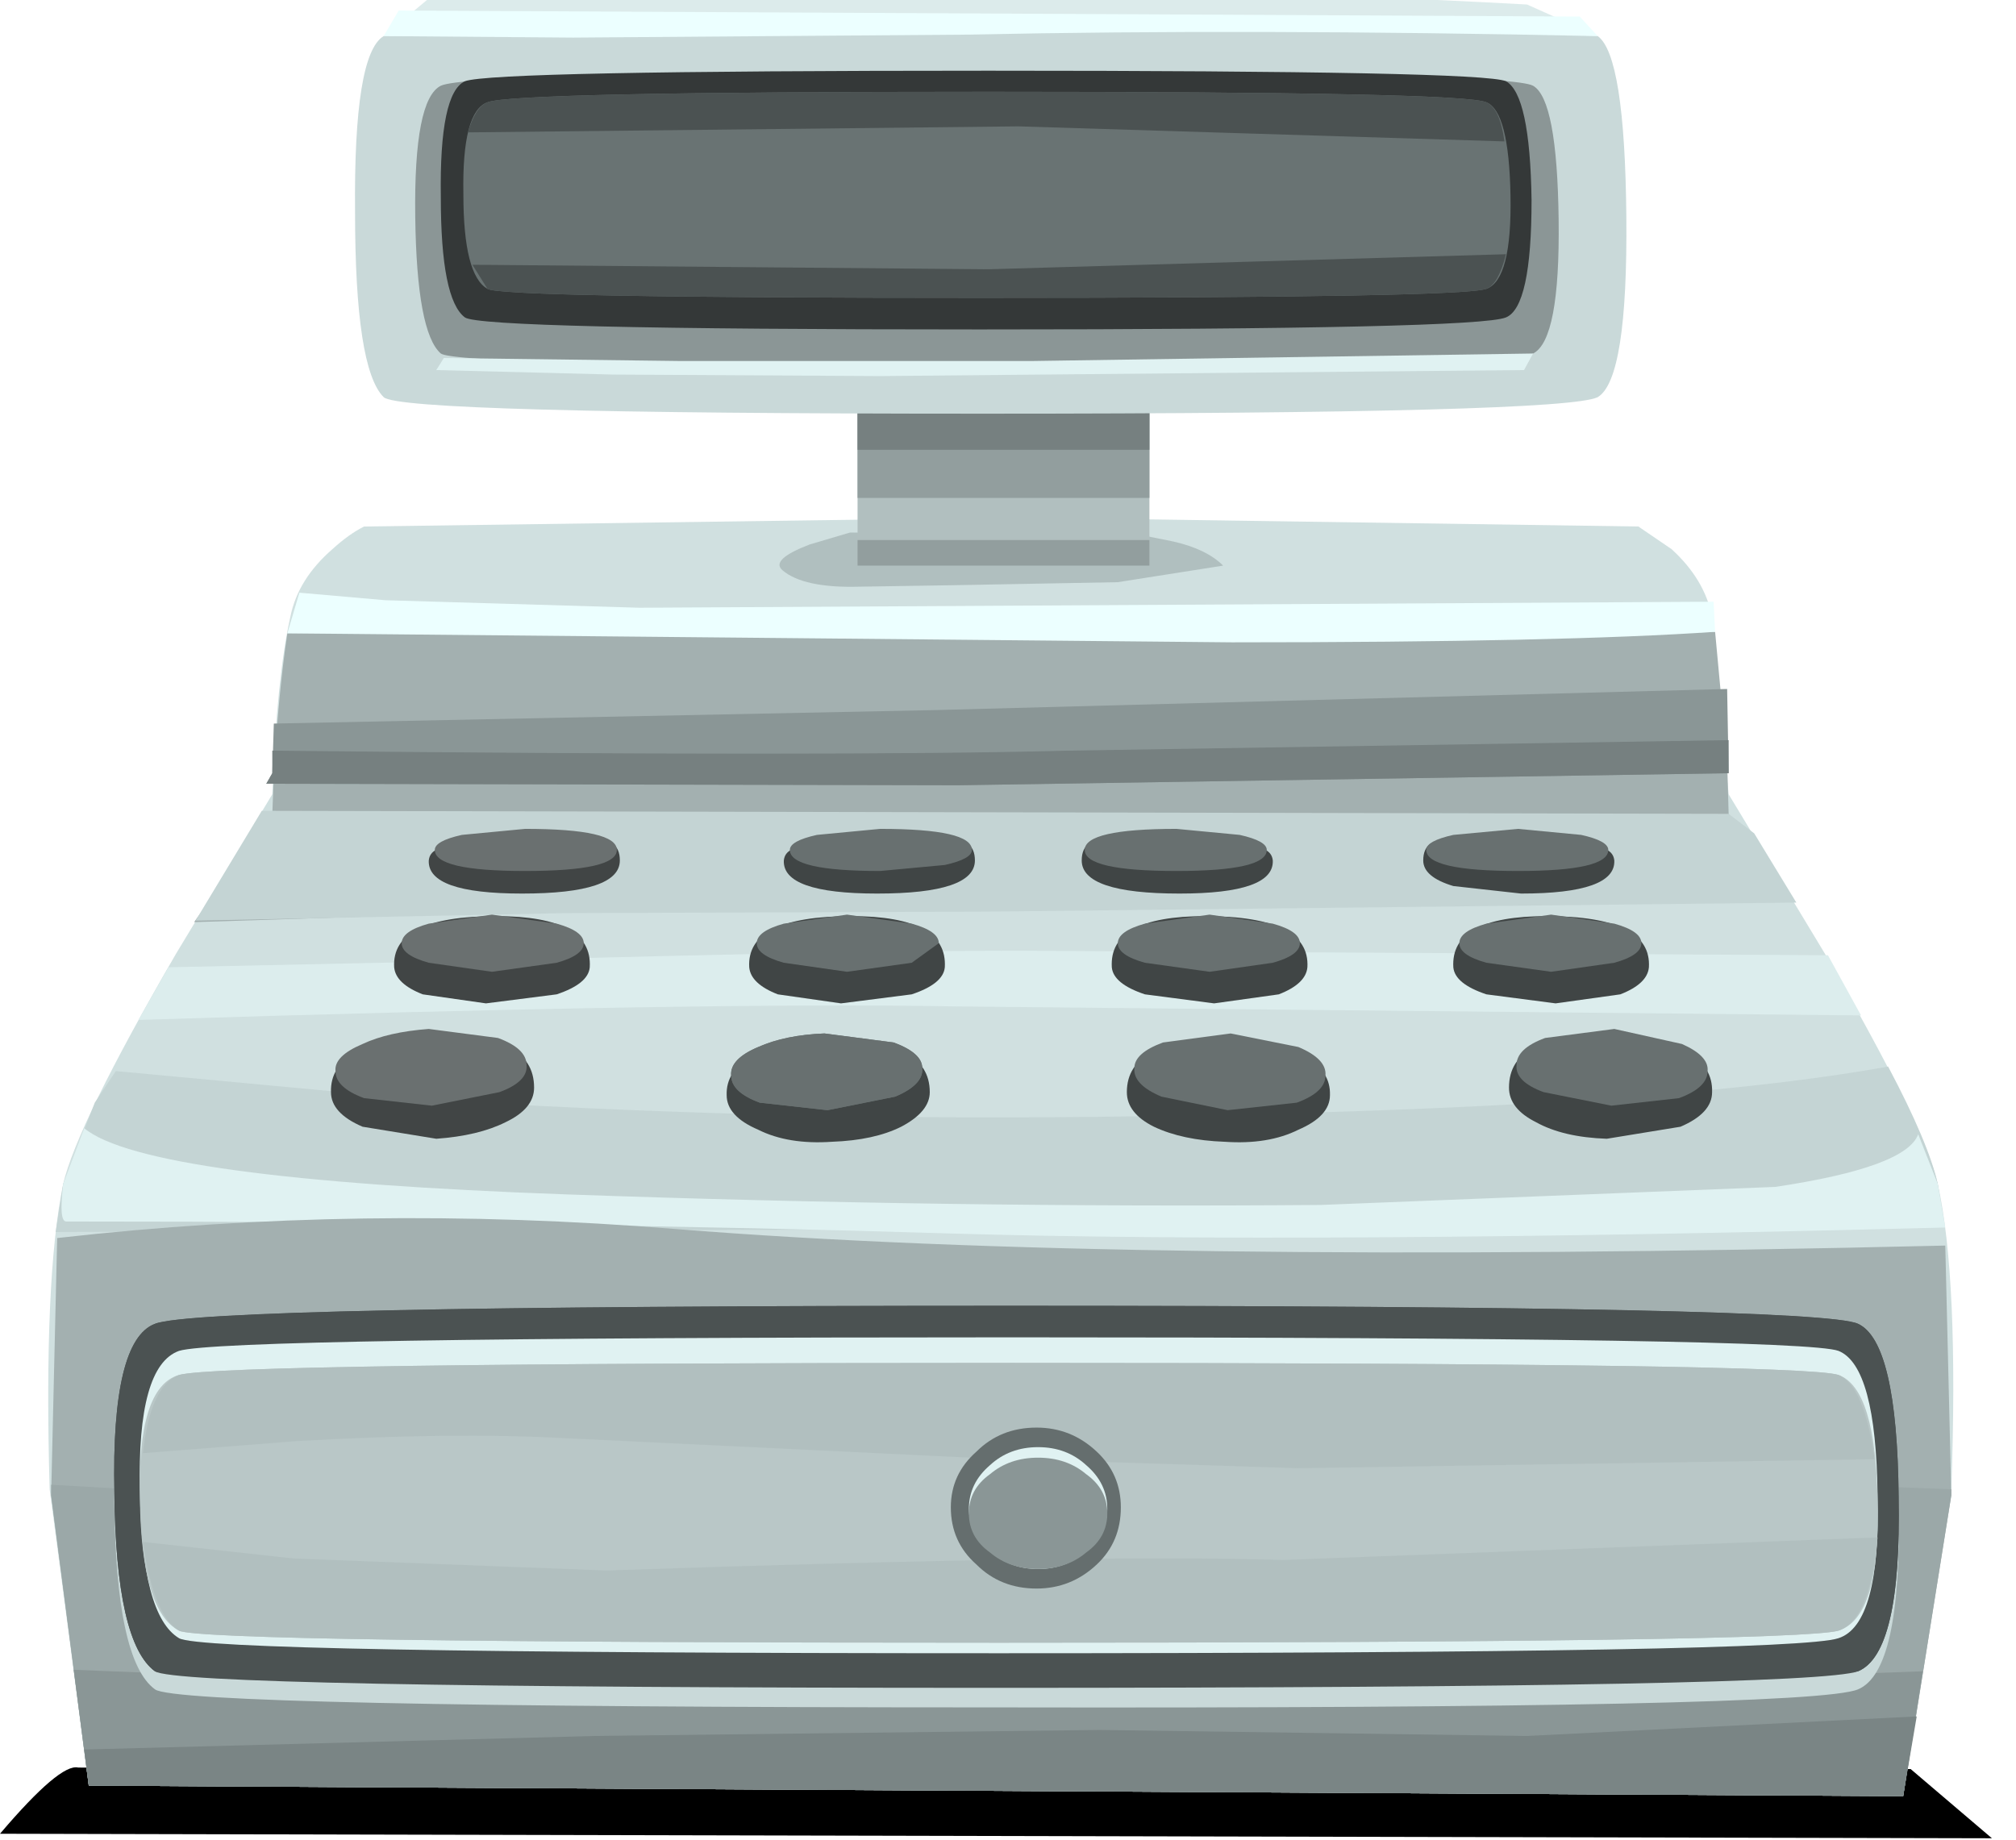 <?xml version="1.0" encoding="UTF-8" standalone="no"?>
<svg xmlns:xlink="http://www.w3.org/1999/xlink" height="61.15px" width="67.0px" xmlns="http://www.w3.org/2000/svg">
  <g transform="matrix(1.0, 0.0, 0.0, 1.0, 0.0, 0.0)">
    <use height="61.4" transform="matrix(1.0, 0.0, 0.0, 1.0, 0.0, -0.3)" width="66.2" xlink:href="#sprite0"/>
    <use height="0.0" id="price_tag_pt" transform="matrix(1.0, 0.0, 0.0, 1.0, 33.5, 65.95)" width="0.0" xlink:href="#sprite2"/>
  </g>
  <defs>
    <g id="sprite0" transform="matrix(1.0, 0.0, 0.0, 1.0, 0.0, 0.0)">
      <use height="2.35" transform="matrix(1.0, 0.0, 0.0, 1.0, 0.0, 59.05)" width="66.2" xlink:href="#sprite1"/>
      <use height="60.0" transform="matrix(1.0, 0.0, 0.0, 1.0, 1.6, 0.0)" width="63.3" xlink:href="#shape1"/>
    </g>
    <g id="sprite1" transform="matrix(1.0, 0.0, 0.0, 1.0, 0.0, 0.0)">
      <use height="2.35" transform="matrix(1.0, 0.0, 0.0, 1.0, 0.0, 0.0)" width="66.2" xlink:href="#shape0"/>
    </g>
    <g id="shape0" transform="matrix(1.0, 0.0, 0.0, 1.0, 0.0, 0.0)">
      <path d="M63.5 0.05 L66.2 2.35 0.0 2.2 Q2.0 -0.15 2.6 0.0 L63.5 0.05" fill="#000000" fill-rule="evenodd" stroke="none"/>
    </g>
    <g id="shape1" transform="matrix(1.0, 0.0, 0.0, 1.0, -1.6, 0.0)">
      <path d="M33.8 17.5 L54.45 17.8 55.55 18.55 Q56.65 19.55 56.9 20.8 L57.45 26.7 60.65 32.0 Q63.95 37.7 64.4 39.65 65.1 42.8 64.85 49.8 L63.25 60.0 2.95 59.65 1.65 49.8 Q1.45 42.8 2.1 39.65 2.55 37.7 5.85 32.0 L9.05 26.7 Q9.2 22.8 9.65 20.8 9.9 19.55 11.05 18.55 11.6 18.05 12.1 17.8 L33.8 17.5" fill="#d0e0e0" fill-rule="evenodd" stroke="none"/>
      <path d="M38.0 18.1 L39.0 18.3 Q40.1 18.55 40.65 19.1 L37.15 19.65 31.75 19.75 28.55 19.8 Q26.7 19.85 26.0 19.25 25.6 18.9 26.9 18.4 L28.25 18.0 38.0 18.1" fill="#b0bfbf" fill-rule="evenodd" stroke="none"/>
      <path d="M4.6 34.2 L5.6 32.45 17.3 32.2 Q28.2 31.9 33.85 31.9 L60.75 32.05 61.85 34.05 31.7 33.75 Q23.5 33.6 4.6 34.2" fill="#dceded" fill-rule="evenodd" stroke="none"/>
      <path d="M1.85 41.25 L2.1 39.65 3.15 36.95 3.85 35.9 13.5 36.8 Q25.65 37.6 38.0 37.4 55.0 37.15 62.75 35.75 64.1 38.3 64.4 39.65 L64.6 40.9 33.25 41.15 1.85 41.25" fill="#c4d4d4" fill-rule="evenodd" stroke="none"/>
      <path d="M43.9 40.35 L59.0 39.75 Q63.35 39.1 63.75 38.0 L64.4 39.65 64.65 41.1 Q43.45 41.65 31.65 41.3 18.85 40.9 2.2 40.9 1.95 40.9 2.1 39.65 L2.8 37.8 Q4.85 39.5 18.85 40.0 31.55 40.45 43.9 40.35" fill="#e0f2f2" fill-rule="evenodd" stroke="none"/>
      <path d="M31.4 21.35 L44.15 21.55 57.0 21.3 57.4 25.6 57.45 27.35 59.45 30.1 Q55.9 29.9 53.8 30.0 44.8 30.4 23.35 30.4 L6.45 30.95 9.05 27.35 9.1 26.05 Q9.25 23.35 9.55 21.35 L18.85 21.3 Q27.0 21.25 31.4 21.35" fill="#a3b0b0" fill-rule="evenodd" stroke="none"/>
      <path d="M57.45 27.35 L58.3 28.0 59.7 30.3 32.85 30.6 18.8 30.65 6.5 30.9 8.7 27.25 57.45 27.35" fill="#c4d4d4" fill-rule="evenodd" stroke="none"/>
      <path d="M2.95 59.65 L1.7 50.0 1.9 41.45 Q12.05 40.3 22.45 41.15 37.4 42.35 64.65 41.7 L64.85 50.0 63.25 60.0 2.95 59.65" fill="#a3b0b0" fill-rule="evenodd" stroke="none"/>
      <path d="M2.95 59.65 L1.7 50.0 1.7 49.65 16.75 50.5 57.0 49.5 64.85 49.8 64.85 50.0 63.25 60.0 2.95 59.65" fill="#9ba8a8" fill-rule="evenodd" stroke="none"/>
      <path d="M2.95 59.65 L2.45 55.8 11.2 56.15 Q18.65 56.4 22.75 56.25 L39.25 56.15 52.75 56.25 63.9 55.85 63.25 60.0 2.95 59.65" fill="#8a9696" fill-rule="evenodd" stroke="none"/>
      <path d="M57.45 26.0 L31.85 26.4 8.85 26.35 9.05 26.0 9.1 24.35 31.15 23.9 57.4 23.2 57.45 26.0" fill="#8a9696" fill-rule="evenodd" stroke="none"/>
      <path d="M38.2 19.1 L28.5 19.1 28.5 12.5 38.2 12.5 38.2 19.1" fill="#b1bfbf" fill-rule="evenodd" stroke="none"/>
      <path d="M38.2 19.1 L28.5 19.1 28.5 18.25 38.2 18.25 38.2 19.1" fill="#929e9e" fill-rule="evenodd" stroke="none"/>
      <path d="M38.2 16.85 L28.5 16.85 28.5 12.5 38.2 12.5 38.2 16.85" fill="#929e9e" fill-rule="evenodd" stroke="none"/>
      <path d="M38.2 15.25 L28.5 15.25 28.5 14.0 38.2 14.0 38.2 15.25" fill="#768080" fill-rule="evenodd" stroke="none"/>
      <path d="M21.25 20.5 L56.95 20.3 57.0 21.3 Q51.95 21.65 40.95 21.65 L9.55 21.35 9.95 20.0 12.8 20.25 21.25 20.5" fill="#ecffff" fill-rule="evenodd" stroke="none"/>
      <path d="M5.15 44.3 Q6.65 43.7 33.6 43.7 60.5 43.7 61.75 44.3 63.05 44.95 63.1 50.4 63.2 55.85 61.75 56.45 60.25 57.1 33.1 57.05 5.95 57.05 5.15 56.45 3.85 55.5 3.8 50.25 3.7 44.9 5.15 44.3" fill="#c9d9d9" fill-rule="evenodd" stroke="none"/>
      <path d="M5.15 44.3 Q6.65 43.7 33.6 43.7 60.5 43.7 61.75 44.3 63.05 44.9 63.1 50.05 63.2 55.25 61.75 55.85 60.25 56.4 33.1 56.4 5.95 56.4 5.15 55.85 3.85 54.9 3.8 49.9 3.7 44.85 5.15 44.3" fill="#4b5252" fill-rule="evenodd" stroke="none"/>
      <path d="M6.5 54.75 L5.35 55.9 5.15 55.85 Q3.85 54.9 3.8 49.9 3.7 44.85 5.15 44.3 6.65 43.7 33.6 43.7 60.5 43.7 61.75 44.3 63.05 44.9 63.1 50.05 63.2 55.25 61.75 55.85 L61.45 55.9 60.0 54.6 6.5 54.75" fill="#4b5252" fill-rule="evenodd" stroke="none"/>
      <path d="M5.95 45.2 Q7.4 44.75 33.65 44.75 59.9 44.75 61.1 45.2 62.35 45.7 62.4 50.0 62.5 54.3 61.1 54.75 59.65 55.25 33.2 55.25 6.75 55.25 5.95 54.75 4.7 54.0 4.65 49.85 4.55 45.7 5.95 45.2" fill="#e0f2f2" fill-rule="evenodd" stroke="none"/>
      <path d="M5.95 46.0 Q7.4 45.6 33.65 45.6 59.9 45.6 61.1 46.0 62.35 46.45 62.4 50.25 62.5 54.05 61.1 54.5 59.65 54.9 33.2 54.9 6.75 54.9 5.95 54.5 4.7 53.85 4.65 50.15 4.55 46.4 5.95 46.0" fill="#b9c7c7" fill-rule="evenodd" stroke="none"/>
      <path d="M18.75 48.1 Q15.0 47.9 9.85 48.2 L4.75 48.6 Q5.0 46.35 5.95 46.0 7.4 45.6 33.65 45.6 59.9 45.6 61.1 46.0 61.95 46.35 62.3 48.8 L43.15 49.1 32.25 48.75 18.75 48.1" fill="#b1bfbf" fill-rule="evenodd" stroke="none"/>
      <path d="M5.95 54.5 Q5.1 54.0 4.75 51.55 L9.75 52.1 20.15 52.5 Q36.2 51.95 42.65 52.15 L62.4 51.4 Q62.15 54.15 61.1 54.5 59.65 54.9 33.2 54.9 6.75 54.9 5.95 54.5" fill="#b1bfbf" fill-rule="evenodd" stroke="none"/>
      <path d="M20.6 28.9 Q20.6 30.0 17.35 30.0 14.2 30.0 14.25 28.9 14.3 28.4 15.2 28.45 L17.35 28.6 19.6 28.25 Q20.6 28.1 20.6 28.9" fill="#414545" fill-rule="evenodd" stroke="none"/>
      <path d="M17.45 27.85 Q20.5 27.85 20.5 28.55 20.5 29.25 17.45 29.25 14.45 29.25 14.45 28.55 14.45 28.25 15.35 28.05 L17.45 27.85" fill="#6a7070" fill-rule="evenodd" stroke="none"/>
      <path d="M16.5 30.75 Q19.7 30.75 19.6 32.45 19.55 33.0 18.5 33.35 L16.15 33.65 14.05 33.35 Q13.15 33.0 13.1 32.45 13.0 30.75 16.5 30.75" fill="#414545" fill-rule="evenodd" stroke="none"/>
      <path d="M18.5 31.0 Q19.4 31.25 19.4 31.65 19.4 32.05 18.5 32.3 L16.35 32.6 14.25 32.3 Q13.35 32.05 13.35 31.65 13.35 31.25 14.25 31.0 L16.35 30.7 18.5 31.0" fill="#6a7070" fill-rule="evenodd" stroke="none"/>
      <path d="M17.75 36.45 Q17.75 37.15 16.8 37.6 15.9 38.05 14.5 38.15 L12.05 37.75 Q11.0 37.3 11.0 36.6 10.95 34.9 14.35 34.8 17.75 34.6 17.75 36.45" fill="#414545" fill-rule="evenodd" stroke="none"/>
      <path d="M17.5 35.7 Q17.55 36.25 16.6 36.6 L14.35 37.05 12.1 36.8 Q11.15 36.45 11.15 35.9 11.1 35.4 12.05 35.0 12.9 34.6 14.25 34.5 L16.55 34.8 Q17.5 35.15 17.5 35.7" fill="#6a7070" fill-rule="evenodd" stroke="none"/>
      <path d="M32.4 28.9 Q32.4 30.0 29.15 30.0 26.0 30.0 26.05 28.9 26.1 28.4 27.0 28.45 L29.15 28.6 31.4 28.25 Q32.4 28.1 32.4 28.9" fill="#404545" fill-rule="evenodd" stroke="none"/>
      <path d="M32.3 28.55 Q32.3 28.85 31.4 29.05 L29.25 29.25 Q26.25 29.25 26.25 28.55 26.25 28.25 27.15 28.05 L29.25 27.85 Q32.3 27.85 32.3 28.55" fill="#687070" fill-rule="evenodd" stroke="none"/>
      <path d="M31.4 32.45 Q31.35 33.0 30.3 33.35 L27.95 33.65 25.85 33.35 Q24.95 33.0 24.9 32.45 24.8 30.75 28.3 30.75 31.5 30.75 31.4 32.45" fill="#404545" fill-rule="evenodd" stroke="none"/>
      <path d="M31.2 31.65 L30.3 32.3 28.15 32.6 26.05 32.3 Q25.15 32.05 25.15 31.65 25.15 31.25 26.05 31.0 L28.15 30.7 30.3 31.0 Q31.2 31.25 31.2 31.65" fill="#687070" fill-rule="evenodd" stroke="none"/>
      <path d="M30.9 36.6 Q30.9 37.25 29.95 37.75 29.05 38.2 27.65 38.25 26.2 38.35 25.2 37.85 24.15 37.4 24.15 36.7 24.1 35.1 27.5 34.9 30.9 34.8 30.9 36.6" fill="#404545" fill-rule="evenodd" stroke="none"/>
      <path d="M30.65 35.8 Q30.7 36.35 29.75 36.75 L27.5 37.2 25.25 36.95 Q24.3 36.6 24.3 36.05 24.25 35.5 25.2 35.1 26.1 34.7 27.4 34.65 L29.7 34.95 Q30.65 35.3 30.65 35.8" fill="#687070" fill-rule="evenodd" stroke="none"/>
      <path d="M30.65 35.8 Q30.7 36.35 29.75 36.75 L27.5 37.2 25.25 36.95 Q24.3 36.6 24.3 36.05 24.25 35.5 25.2 35.1 26.1 34.7 27.4 34.65 L29.7 34.95 Q30.65 35.3 30.65 35.8" fill="#687070" fill-rule="evenodd" stroke="none"/>
      <path d="M35.95 28.9 Q35.95 28.1 36.95 28.25 L39.2 28.6 41.35 28.45 Q42.25 28.4 42.3 28.9 42.35 30.0 39.2 30.0 35.95 30.0 35.95 28.9" fill="#404545" fill-rule="evenodd" stroke="none"/>
      <path d="M36.05 28.55 Q36.05 27.85 39.1 27.85 L41.2 28.05 Q42.1 28.25 42.1 28.55 42.1 29.25 39.1 29.25 36.05 29.25 36.05 28.55" fill="#687070" fill-rule="evenodd" stroke="none"/>
      <path d="M36.95 32.45 Q36.85 30.75 40.05 30.75 43.55 30.75 43.45 32.45 43.4 33.0 42.5 33.35 L40.35 33.65 38.05 33.35 Q37.0 33.0 36.95 32.45" fill="#404545" fill-rule="evenodd" stroke="none"/>
      <path d="M37.15 31.65 Q37.15 31.25 38.05 31.0 L40.2 30.7 42.3 31.0 Q43.2 31.25 43.2 31.65 43.2 32.05 42.3 32.3 L40.2 32.6 38.05 32.3 Q37.15 32.05 37.15 31.65" fill="#687070" fill-rule="evenodd" stroke="none"/>
      <path d="M37.45 36.6 Q37.45 34.8 40.85 34.9 44.25 35.1 44.2 36.7 44.2 37.4 43.15 37.85 42.15 38.35 40.7 38.25 39.3 38.2 38.35 37.75 37.45 37.3 37.45 36.6" fill="#404545" fill-rule="evenodd" stroke="none"/>
      <path d="M37.7 35.8 Q37.7 35.3 38.65 34.95 L40.9 34.65 43.15 35.1 Q44.1 35.5 44.05 36.05 44.05 36.6 43.1 36.95 L40.8 37.2 38.6 36.75 Q37.65 36.35 37.7 35.8" fill="#687070" fill-rule="evenodd" stroke="none"/>
      <path d="M47.3 28.9 Q47.3 28.1 48.3 28.25 L50.55 28.6 52.7 28.45 Q53.6 28.4 53.65 28.9 53.7 30.0 50.55 30.0 L48.3 29.75 Q47.3 29.45 47.3 28.9" fill="#404545" fill-rule="evenodd" stroke="none"/>
      <path d="M47.4 28.55 Q47.4 28.25 48.3 28.05 L50.45 27.85 52.55 28.05 Q53.45 28.25 53.45 28.55 53.45 29.25 50.45 29.25 47.4 29.25 47.4 28.55" fill="#687070" fill-rule="evenodd" stroke="none"/>
      <path d="M48.3 32.45 Q48.2 30.75 51.4 30.75 54.9 30.75 54.8 32.45 54.75 33.0 53.85 33.35 L51.7 33.65 49.4 33.35 Q48.35 33.0 48.3 32.45" fill="#404545" fill-rule="evenodd" stroke="none"/>
      <path d="M48.5 31.65 Q48.5 31.25 49.4 31.0 L51.55 30.7 53.65 31.0 Q54.55 31.25 54.55 31.65 54.55 32.05 53.65 32.3 L51.55 32.6 49.4 32.3 Q48.5 32.05 48.5 31.65" fill="#687070" fill-rule="evenodd" stroke="none"/>
      <path d="M50.15 36.45 Q50.15 34.6 53.55 34.8 56.95 34.9 56.9 36.6 56.9 37.3 55.85 37.75 L53.4 38.15 Q51.95 38.1 51.05 37.6 50.15 37.15 50.15 36.45" fill="#404545" fill-rule="evenodd" stroke="none"/>
      <path d="M50.4 35.7 Q50.4 35.15 51.35 34.8 L53.65 34.5 55.9 35.0 Q56.8 35.4 56.75 35.9 56.75 36.45 55.8 36.8 L53.55 37.05 51.3 36.6 Q50.35 36.25 50.4 35.7" fill="#687070" fill-rule="evenodd" stroke="none"/>
      <path d="M35.5 25.25 L57.45 24.9 57.45 26.0 31.85 26.4 8.85 26.35 9.05 26.0 9.05 25.25 Q27.95 25.45 35.5 25.25" fill="#768080" fill-rule="evenodd" stroke="none"/>
      <path d="M2.95 59.65 L2.8 58.45 19.75 58.0 36.55 57.8 50.75 58.0 63.7 57.35 63.25 60.0 2.95 59.65" fill="#7a8585" fill-rule="evenodd" stroke="none"/>
      <path d="M53.1 13.5 Q52.0 14.05 32.65 14.05 13.3 14.05 12.75 13.5 11.8 12.55 11.8 7.35 11.75 2.1 12.75 1.5 13.8 0.95 33.0 0.95 52.2 0.95 53.1 1.5 54.0 2.15 54.05 7.5 54.1 12.9 53.1 13.5" fill="#c9d9d9" fill-rule="evenodd" stroke="none"/>
      <path d="M50.95 12.05 Q50.0 12.5 32.6 12.5 15.2 12.45 14.65 12.05 13.85 11.35 13.8 7.5 13.75 3.6 14.65 3.15 15.6 2.7 32.85 2.7 50.15 2.7 50.95 3.15 51.75 3.6 51.8 7.6 51.85 11.6 50.95 12.05" fill="#8b9696" fill-rule="evenodd" stroke="none"/>
      <path d="M50.05 10.85 Q49.1 11.25 32.55 11.25 16.0 11.25 15.45 10.85 14.65 10.25 14.65 6.85 14.6 3.4 15.45 3.0 16.4 2.65 32.85 2.65 49.25 2.65 50.05 3.0 50.85 3.45 50.9 6.95 50.9 10.5 50.05 10.85" fill="#343838" fill-rule="evenodd" stroke="none"/>
      <path d="M49.4 9.9 Q48.55 10.2 32.6 10.2 16.65 10.2 16.2 9.9 15.4 9.45 15.4 6.75 15.35 4.0 16.2 3.7 17.05 3.35 32.85 3.35 48.65 3.35 49.4 3.7 50.15 4.0 50.2 6.8 50.25 9.6 49.4 9.9" fill="#697373" fill-rule="evenodd" stroke="none"/>
      <path d="M31.75 0.05 Q39.75 -0.15 50.75 0.45 L53.1 1.5 Q43.75 1.05 34.75 1.25 L12.75 1.5 14.25 0.25 31.75 0.05" fill="#dcebeb" fill-rule="evenodd" stroke="none"/>
      <path d="M52.5 0.85 L53.1 1.5 Q41.5 1.25 32.25 1.45 L19.05 1.55 12.75 1.5 13.25 0.65 52.5 0.85" fill="#ecffff" fill-rule="evenodd" stroke="none"/>
      <path d="M20.4 12.75 L14.5 12.6 14.75 12.2 22.65 12.3 34.25 12.3 50.95 12.05 50.65 12.6 29.25 12.8 20.4 12.75" fill="#e0f2f2" fill-rule="evenodd" stroke="none"/>
      <path d="M32.85 9.25 L50.05 8.75 Q49.8 9.75 49.4 9.9 48.55 10.2 32.6 10.2 16.65 10.2 16.2 9.9 L15.7 9.1 32.85 9.25" fill="#4b5252" fill-rule="evenodd" stroke="none"/>
      <path d="M32.85 3.35 Q48.65 3.35 49.4 3.7 49.85 3.9 50.0 5.0 L33.85 4.5 15.55 4.7 Q15.8 3.85 16.2 3.7 17.05 3.35 32.85 3.35" fill="#4b5252" fill-rule="evenodd" stroke="none"/>
      <path d="M37.25 50.4 Q37.25 51.55 36.45 52.3 35.6 53.1 34.45 53.1 33.25 53.1 32.45 52.3 31.6 51.55 31.6 50.4 31.6 49.3 32.45 48.55 33.25 47.75 34.45 47.75 35.6 47.75 36.45 48.55 37.25 49.3 37.25 50.4" fill="#656e6e" fill-rule="evenodd" stroke="none"/>
      <path d="M36.8 50.45 Q36.8 51.25 36.1 51.85 35.45 52.45 34.5 52.45 33.55 52.45 32.9 51.85 32.2 51.25 32.2 50.45 32.2 49.6 32.9 49.0 33.55 48.4 34.5 48.4 35.45 48.4 36.1 49.0 36.8 49.6 36.8 50.45" fill="#e0f2f2" fill-rule="evenodd" stroke="none"/>
      <path d="M36.8 50.6 Q36.8 51.4 36.1 51.9 35.45 52.45 34.5 52.45 33.55 52.45 32.9 51.9 32.2 51.4 32.2 50.6 32.2 49.8 32.9 49.3 33.55 48.75 34.5 48.75 35.45 48.75 36.1 49.3 36.8 49.8 36.8 50.6" fill="#8a9696" fill-rule="evenodd" stroke="none"/>
    </g>
  </defs>
</svg>
